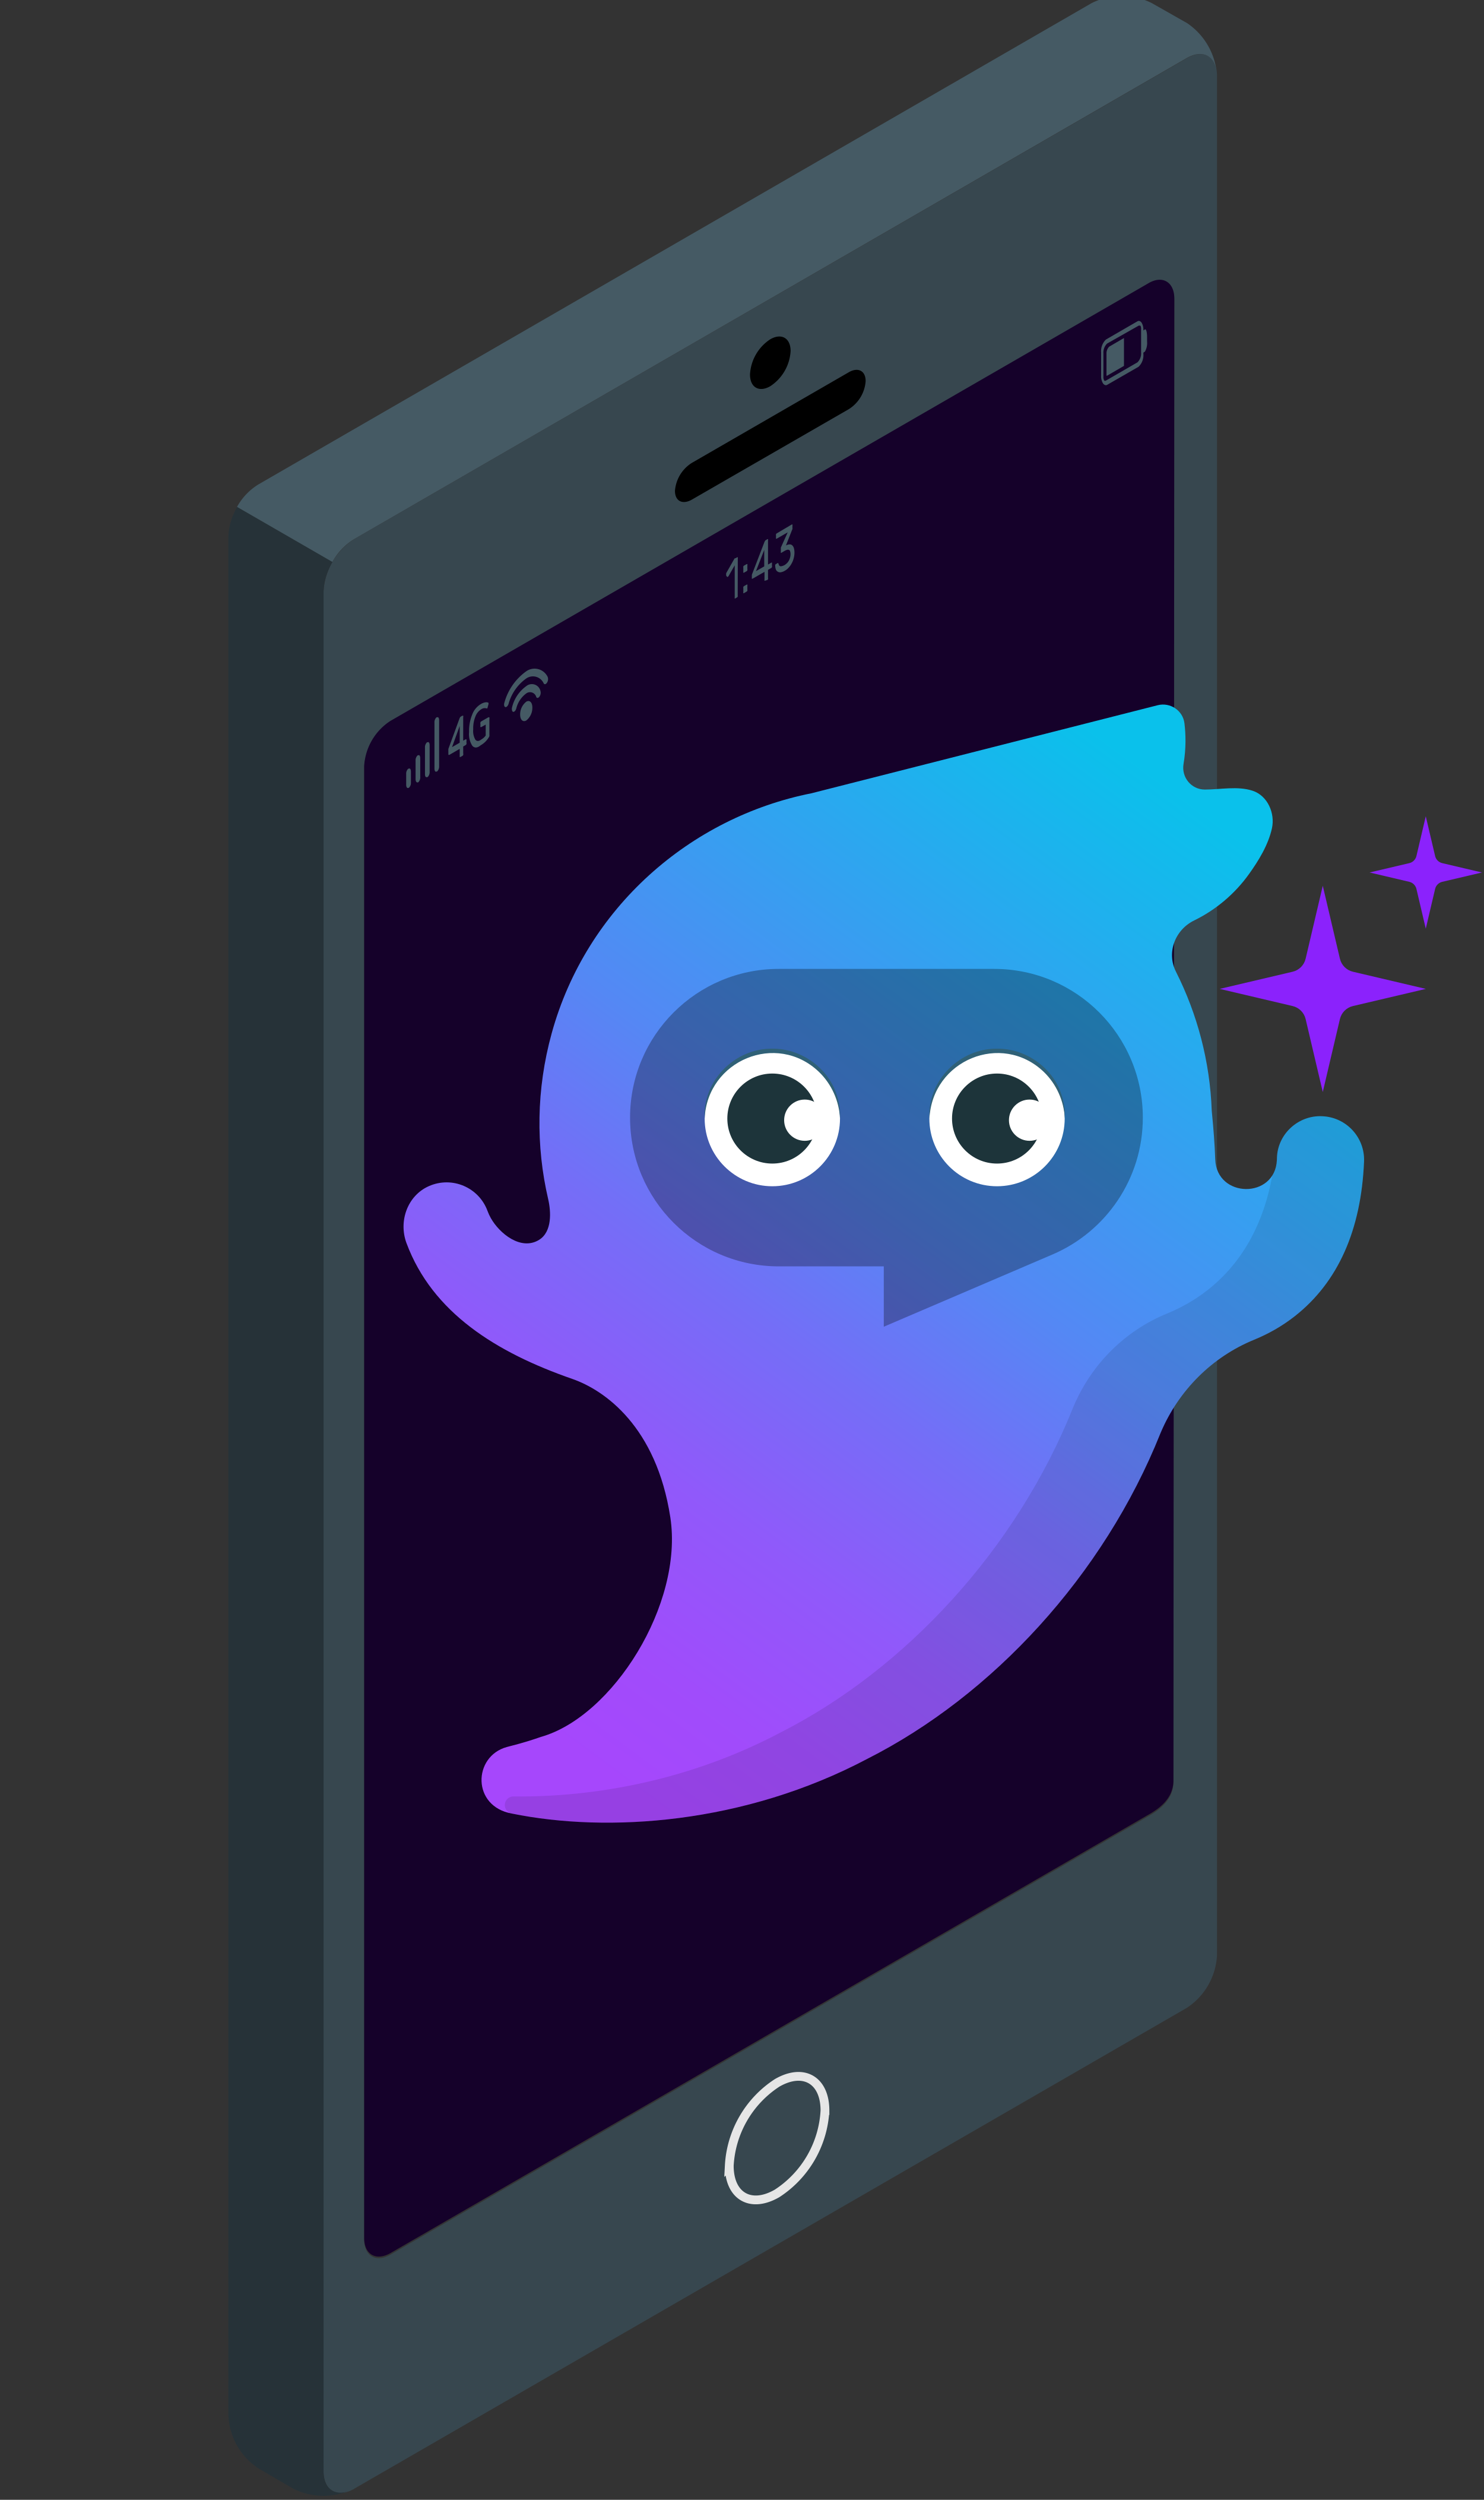 <?xml version="1.0" encoding="UTF-8" standalone="no"?>
<svg
   width="168.89"
   height="284.39"
   version="1.1"
   viewBox="0 0 168.89 284.39"
   xml:space="preserve"
   id="svg39"
   sodipodi:docname="mobile.svg"
   inkscape:version="1.3.2 (091e20e, 2023-11-25, custom)"
   xmlns:inkscape="http://www.inkscape.org/namespaces/inkscape"
   xmlns:sodipodi="http://sodipodi.sourceforge.net/DTD/sodipodi-0.dtd"
   xmlns="http://www.w3.org/2000/svg"
   xmlns:svg="http://www.w3.org/2000/svg"><rect x="0" y="0" width="168.89" height="284.39" fill="#333333" stroke="none"/><defs
     id="defs39" /><sodipodi:namedview
     id="namedview39"
     pagecolor="#ffffff"
     bordercolor="#000000"
     borderopacity="0.25"
     inkscape:showpageshadow="2"
     inkscape:pageopacity="0.0"
     inkscape:pagecheckerboard="0"
     inkscape:deskcolor="#d1d1d1"
     inkscape:zoom="2.7321634"
     inkscape:cx="58.927662"
     inkscape:cy="159.7635"
     inkscape:window-width="1920"
     inkscape:window-height="991"
     inkscape:window-x="-9"
     inkscape:window-y="-9"
     inkscape:window-maximized="1"
     inkscape:current-layer="g24" /><g
     transform="translate(26 -.455)"
     id="g39"><g
       transform="translate(-202.72 -107.91)"
       id="g38"><g
         transform="translate(23.166 62.42)"
         id="g24"><path
           d="m288.62 52.57-94.8 54.73a7.63 7.63 0 0 0-3.45 6v213.8c0 2.19 1.55 3.09 3.45 2l94.8-54.73a7.64 7.64 0 0 0 3.44-6v-213.81c0-2.2-1.54-3.09-3.44-1.99zm-1.52 196.08c0 1.88-1.32 3.08-3 4l-86.1 49.79c-1.63 0.94-3 0.18-3-1.71v-167.48a6.56 6.56 0 0 1 3-5.12l86.2-49.76c1.63-1 3-0.18 3 1.7z"
           fill="#37474f"
           id="path1" /><path
           d="m193.39 329.27a7.73 7.73 0 0 1-6.47-0.21l-3.92-2.28a7.59 7.59 0 0 1-3.45-6v-213.78a6.57 6.57 0 0 1 0.59-2.57 8 8 0 0 1 0.41-0.83l10.85 6.26a9.17 9.17 0 0 0-0.6 1.27 6.34 6.34 0 0 0-0.42 2.13v213.8c-0.01 2.03 1.31 2.94 3.01 2.21z"
           fill="#263238"
           id="path2" /><path
           d="m242 282.9c3-1.73 5.44-0.32 5.44 3.15a12 12 0 0 1-5.44 9.42c-3 1.74-5.45 0.33-5.45-3.14a12 12 0 0 1 5.45-9.43z"
           fill="none"
           stroke="#e6e6e6"
           stroke-miterlimit="10"
           id="path3" /><path
           d="m241.22 84.54c1.27-0.73 2.31-0.14 2.31 1.34a5.13 5.13 0 0 1-2.31 4c-1.28 0.74-2.31 0.14-2.31-1.33a5.11 5.11 0 0 1 2.31-4.01z"
           id="path4" /><path
           d="m232.3 98.6 17.84-10.3c1.06-0.62 1.93-0.18 1.93 1a4.1 4.1 0 0 1-1.93 3.2l-17.84 10.28c-1.07 0.61-1.93 0.18-1.93-1a4.13 4.13 0 0 1 1.93-3.18z"
           id="path5" /><path
           d="m287.1 248.48c0 1.88-1.32 3.08-3 4l-86.1 49.78c-1.63 0.94-3 0.18-3-1.71v-167.47a6.57 6.57 0 0 1 3-5.13l86.2-49.75c1.63-1 3-0.18 3 1.7z"
           fill="#fff"
           id="path6"
           style="fill:#15012a;fill-opacity:1" /><g
           fill="#455a64"
           id="g23"><path
             d="m292 54c-0.25-1.79-1.68-2.44-3.41-1.44l-94.78 54.74a7 7 0 0 0-2.43 2.57l-10.85-6.26a6.93 6.93 0 0 1 2.44-2.56l94.8-54.74a7.61 7.61 0 0 1 6.89 0l4 2.27a7.75 7.75 0 0 1 3.34 5.42z"
             id="path7" /><path
             d="m199.78 135.22v-1.22a0.77 0.77 0 0 1 0.24-0.61h0.06c0.13-0.08 0.24 0.08 0.24 0.34v1.23a0.78 0.78 0 0 1-0.24 0.62h-0.06c-0.13 0.06-0.24-0.09-0.24-0.36z"
             id="path8" /><path
             d="m200.85 134.61v-2.13a0.77 0.77 0 0 1 0.24-0.61h0.06c0.13-0.08 0.23 0.08 0.23 0.34v2.13a0.77 0.77 0 0 1-0.23 0.61h-0.06c-0.09 0.05-0.24-0.08-0.24-0.34z"
             id="path9" /><path
             d="m201.92 134v-3a0.77 0.77 0 0 1 0.23-0.61h0.07c0.13-0.08 0.23 0.08 0.23 0.34v3a0.79 0.79 0 0 1-0.23 0.62h-0.07c-0.15 0.06-0.23-0.09-0.23-0.35z"
             id="path10" /><path
             d="m203 133.37v-5.21a0.77 0.77 0 0 1 0.23-0.61h0.07c0.13-0.07 0.23 0.08 0.23 0.35v5.2a0.78 0.78 0 0 1-0.24 0.62h-0.06c-0.14 0.07-0.23-0.08-0.23-0.35z"
             id="path11" /><path
             d="m205.87 132.06v-0.16-0.76l-1.19 0.69c-0.07 0-0.1 0-0.1-0.1v-0.28a0.66 0.66 0 0 1 0-0.15v-0.15l1.27-3.47 0.06-0.13a0.24 0.24 0 0 1 0.09-0.08l0.16-0.1h0.11a0.3 0.3 0 0 1 0 0.17v2.67l0.26-0.15h0.11a0.34 0.34 0 0 1 0 0.17v0.18a0.47 0.47 0 0 1 0 0.19 0.25 0.25 0 0 1-0.11 0.12l-0.26 0.15v0.77a0.36 0.36 0 0 1 0 0.19 0.21 0.21 0 0 1-0.11 0.12l-0.2 0.11s-0.06 0.03-0.09 0zm0-1.62v-1.9l-0.87 2.4z"
             id="path12" /><path
             d="m207.3 130.78a2.47 2.47 0 0 1-0.36-1.56 4.88 4.88 0 0 1 0.36-2 2.33 2.33 0 0 1 1-1.19 1.3 1.3 0 0 1 0.48-0.18 0.5 0.5 0 0 1 0.37 0.05 0.08 0.08 0 0 1 0 0.07 0.34 0.34 0 0 1 0 0.09l-0.11 0.39s0 0.08-0.05 0.09 0 0-0.05 0a0.7 0.7 0 0 0-0.61 0.09 1.62 1.62 0 0 0-0.67 0.83 3.56 3.56 0 0 0-0.25 1.45 2 2 0 0 0 0.24 1.18c0.16 0.19 0.37 0.21 0.65 0a2.73 2.73 0 0 0 0.3-0.21 1.79 1.79 0 0 0 0.23-0.26v-1.24l-0.5 0.28h-0.1a0.32 0.32 0 0 1 0-0.17v-0.17a0.53 0.53 0 0 1 0-0.2 0.26 0.26 0 0 1 0.1-0.11l0.8-0.46q0.08 0 0.12 0a0.46 0.46 0 0 1 0 0.2v1.77a0.71 0.71 0 0 1 0 0.16 0.31 0.31 0 0 1-0.05 0.12 2.54 2.54 0 0 1-0.94 0.93c-0.4 0.34-0.73 0.32-0.96 0.05z"
             id="path13" /><path
             d="m283.48 82.66c-0.14-0.2-0.31-0.26-0.48-0.16l-3.58 2.07a1.82 1.82 0 0 0-0.55 1.45v2.68a1.51 1.51 0 0 0 0.21 0.85 0.46 0.46 0 0 0 0.19 0.18 0.29 0.29 0 0 0 0.28 0l3.58-2.06a1.83 1.83 0 0 0 0.55-1.45v-2.71a1.57 1.57 0 0 0-0.2-0.85zm-4.27 6.55a0.8 0.8 0 0 1-0.08-0.4v-2.68a1.43 1.43 0 0 1 0.42-1.1l3.58-2.03a0.16 0.16 0 0 1 0.15 0 0.12 0.12 0 0 1 0.07 0 0.87 0.87 0 0 1 0.07 0.39v2.68a1.41 1.41 0 0 1-0.42 1.1l-3.58 2.07q-0.14 0.08-0.21-0.03z"
             id="path14" /><path
             d="m281.47 84.4v3.17l-1.93 1.12h-0.06v-2.49a1.08 1.08 0 0 1 0.31-0.82z"
             id="path15" /><path
             d="m283.86 83.42c0.13-0.07 0.24 0.31 0.24 0.86v0.5a2 2 0 0 1-0.24 1.16l-0.24 0.16v-2.53z"
             id="path16" /><path
             d="m214.14 126.44a1.84 1.84 0 0 1-0.69 1.47c-0.39 0.22-0.7-0.08-0.7-0.67a1.83 1.83 0 0 1 0.7-1.47c0.38-0.22 0.69 0.08 0.69 0.67z"
             id="path17" /><path
             d="m213.45 124a4.16 4.16 0 0 0-1.62 2.42c-0.06 0.21 0 0.42 0.08 0.49 0.13 0.08 0.32-0.09 0.4-0.36a3 3 0 0 1 1.14-1.72 0.73 0.73 0 0 1 1.13 0.4c0.08 0.19 0.28 0.13 0.41-0.1a0.76 0.76 0 0 0 0.07-0.58 1 1 0 0 0-1.61-0.55z"
             id="path18" /><path
             d="m213.45 122.31a6.49 6.49 0 0 0-2.48 3.53c-0.08 0.23-0.06 0.46 0.06 0.53 0.12 0.08 0.31-0.08 0.4-0.34a5.26 5.26 0 0 1 2-2.89 1.34 1.34 0 0 1 2 0.55c0.09 0.16 0.27 0.11 0.4-0.12a0.73 0.73 0 0 0 0.06-0.6 1.65 1.65 0 0 0-2.44-0.66z"
             id="path19" /><path
             d="m237.51 113.67a0.37 0.37 0 0 1 0 0.14 0.17 0.17 0 0 1-0.08 0.1l-0.18 0.11a0.08 0.08 0 0 1-0.08 0 0.16 0.16 0 0 1 0-0.11v-3.65l-0.7 1.22s-0.06 0.08-0.09 0.09a0.08 0.08 0 0 1-0.08 0l-0.1-0.15a0.16 0.16 0 0 1 0-0.12 0.42 0.42 0 0 1 0-0.15l0.92-1.62a0.3 0.3 0 0 1 0.07-0.08h0.07l0.18-0.1a0.06 0.06 0 0 1 0.08 0 0.18 0.18 0 0 1 0 0.11z"
             id="path20" /><path
             d="m238.52 110.13a0.07 0.07 0 0 1 0.09 0 0.16 0.16 0 0 1 0 0.11v0.44a0.4 0.4 0 0 1 0 0.15s-0.05 0.08-0.09 0.1l-0.29 0.16a0.06 0.06 0 0 1-0.08 0 0.18 0.18 0 0 1 0-0.11v-0.44a0.4 0.4 0 0 1 0-0.15 0.21 0.21 0 0 1 0.08-0.1zm0 2.33a0.07 0.07 0 0 1 0.09 0 0.16 0.16 0 0 1 0 0.11v0.43a0.4 0.4 0 0 1 0 0.15 0.22 0.22 0 0 1-0.09 0.1l-0.29 0.17a0.06 0.06 0 0 1-0.08 0 0.16 0.16 0 0 1 0-0.11v-0.44a0.4 0.4 0 0 1 0-0.15 0.27 0.27 0 0 1 0.08-0.1z"
             id="path21" /><path
             d="m240.64 112a0.06 0.06 0 0 1-0.08 0 0.16 0.16 0 0 1 0-0.11v-0.89l-1.36 0.78h-0.08a0.15 0.15 0 0 1 0-0.1v-0.24a0.52 0.52 0 0 1 0.06-0.26l1.36-3.54a0.8 0.8 0 0 1 0.08-0.16 0.2 0.2 0 0 1 0.09-0.09l0.17-0.1a0.06 0.06 0 0 1 0.08 0 0.12 0.12 0 0 1 0 0.11v2.77l0.37-0.21a0.06 0.06 0 0 1 0.08 0 0.18 0.18 0 0 1 0 0.11v0.24a0.4 0.4 0 0 1 0 0.15 0.27 0.27 0 0 1-0.08 0.1l-0.37 0.21v0.91a0.28 0.28 0 0 1 0 0.15 0.21 0.21 0 0 1-0.08 0.1zm-0.11-1.62v-1.87l-0.94 2.41z"
             id="path22" /><path
             d="m242.14 110.05 0.06 0.17a0.3 0.3 0 0 0 0.12 0.13 0.33 0.33 0 0 0 0.2 0 1.14 1.14 0 0 0 0.34-0.13 2.19 2.19 0 0 0 0.25-0.2 1.21 1.21 0 0 0 0.21-0.28 1.28 1.28 0 0 0 0.14-0.34 1.35 1.35 0 0 0 0.06-0.41 1 1 0 0 0-0.05-0.33c0-0.08-0.08-0.14-0.14-0.16a0.37 0.37 0 0 0-0.21 0 1.12 1.12 0 0 0-0.26 0.11l-0.36 0.21a0.05 0.05 0 0 1-0.08 0 0.11 0.11 0 0 1 0-0.1v-0.24a0.5 0.5 0 0 1 0-0.12v-0.12l0.78-1.73-1.24 0.71a0.07 0.07 0 0 1-0.09 0 0.18 0.18 0 0 1 0-0.11v-0.24a0.4 0.4 0 0 1 0-0.15 0.22 0.22 0 0 1 0.09-0.1l1.69-1a0.1 0.1 0 0 1 0.09 0 0.16 0.16 0 0 1 0 0.11v0.27a0.5 0.5 0 0 1 0 0.12 0.94 0.94 0 0 1-0.06 0.15l-0.68 1.73a0.92 0.92 0 0 1 0.39-0.12 0.42 0.42 0 0 1 0.31 0.09 0.68 0.68 0 0 1 0.2 0.32 1.81 1.81 0 0 1 0.07 0.52 2.37 2.37 0 0 1-0.09 0.65 2.13 2.13 0 0 1-0.23 0.58 2.08 2.08 0 0 1-0.34 0.48 1.58 1.58 0 0 1-0.41 0.34 1.31 1.31 0 0 1-0.5 0.19 0.5 0.5 0 0 1-0.35-0.08 0.46 0.46 0 0 1-0.2-0.25 1.23 1.23 0 0 1-0.07-0.39 0.27 0.27 0 0 1 0-0.12 0.18 0.18 0 0 1 0.06-0.08l0.2-0.12a0.06 0.06 0 0 1 0.08 0 0.11 0.11 0 0 1 0.02 0.04z"
             id="path23" /></g></g><g
         transform="matrix(.251 0 0 .251 33.014 1.12)"
         id="g37">
	<linearGradient
   id="SVGID_1_"
   x1="786.19"
   x2="1119.9"
   y1="1232.5"
   y2="778.54"
   gradientUnits="userSpaceOnUse">
		<stop
   stop-color="#A647FC"
   offset=".064"
   id="stop24" />
		<stop
   stop-color="#A04CFB"
   offset=".162"
   id="stop25" />
		<stop
   stop-color="#9059FA"
   offset=".29"
   id="stop26" />
		<stop
   stop-color="#746EF7"
   offset=".435"
   id="stop27" />
		<stop
   stop-color="#5488F4"
   offset=".572"
   id="stop28" />
		<stop
   stop-color="#0AC1EB"
   offset=".975"
   id="stop29" />
	</linearGradient>
	<path
   class="st0"
   d="m1172.1 933.2c-10.786-0.571-20.308 7.994-20.573 18.906-0.01 0.308-0.018 0.615-0.031 0.919-0.777 17.75-27.348 17.465-27.957-0.291-0.233-6.784-0.787-13.912-1.587-22.08-0.807-22.217-6.486-43.644-16.214-62.948-4.375-8.68-0.457-18.997 8.278-23.262 9.807-4.788 18.37-12.021 24.738-20.882 4.467-6.216 8.815-13.289 10.49-20.843 1.505-6.79-1.918-14.809-8.781-17.053-6.774-2.215-14.674-0.533-21.647-0.533-6.142 0-10.679-5.564-9.648-11.62 1.206-7.085 1.009-13.433 0.414-18.388-0.701-5.834-6.465-9.662-12.16-8.214l-156.93 39.9c-55.038 10.932-102.1 51.883-117.8 108.73-7.047 25.512-7.2 51.207-1.624 75.164 1.349 5.796 1.823 14.818-4.052 18.486-8.254 5.154-18.072-2.901-21.956-9.865-0.568-1.019-1.067-2.079-1.468-3.175-3.9-10.677-16.062-15.966-26.652-11.248-9.683 4.314-13.793 15.905-10.089 25.837 11.739 31.483 40.658 49.532 75.156 61.513 14.802 5.141 38.153 21.721 44.458 62.735 6.05 39.363-26.181 90.397-58.71 99.536-7.809 2.741-12.813 3.847-15.46 4.582-15.341 4.265-15.912 26.94 2.352 30.159 43.35 8.816 105.2 4.802 161.29-24.887 56.309-28.529 106.88-82.729 132.8-147.59l0.148-0.348c8.074-18.963 23.188-34.128 42.263-41.933 6.342-2.595 12.655-6.093 18.586-10.772 19.438-15.336 29.962-38.874 31.275-69.959 0.462-10.902-8.001-20.114-18.907-20.573z"
   fill="url(#SVGID_1_)"
   id="path29" />



	
		<path
   class="st3"
   d="m1172.3 828.74 7.775 33.061c0.689 2.928 2.975 5.215 5.904 5.904l33.061 7.775-33.061 7.775c-2.928 0.689-5.215 2.975-5.904 5.904l-7.775 33.061-7.775-33.061c-0.689-2.928-2.975-5.215-5.904-5.904l-33.061-7.775 33.061-7.775c2.928-0.689 5.215-2.975 5.904-5.904z"
   id="path30" />
		<path
   class="st3"
   d="m1219 797.24 4.238 18.02c0.375 1.596 1.622 2.842 3.218 3.218l18.02 4.238-18.02 4.238c-1.596 0.375-2.842 1.622-3.218 3.218l-4.238 18.02-4.238-18.02c-0.375-1.596-1.622-2.842-3.218-3.218l-18.02-4.238 18.02-4.238c1.596-0.375 2.842-1.622 3.218-3.218z"
   id="path31" />
	


	
		<g
   class="st8"
   id="g32">
			<path
   d="m1172.1 933.2c-10.786-0.571-20.308 7.994-20.573 18.906-0.01 0.308-0.018 0.615-0.031 0.919-0.12 2.731-0.901 4.983-2.054 6.862-4.024 22.282-13.75 39.778-29.228 51.99-5.932 4.68-12.244 8.177-18.586 10.772-19.075 7.805-34.189 22.97-42.264 41.933l-0.148 0.348c-25.921 64.863-76.496 119.06-132.8 147.59-40.388 21.376-83.743 29.425-121.04 28.972-2.038-0.025-3.754 1.518-3.945 3.547s1.206 3.869 3.215 4.223c-1e-3 0 0 0 0 0 43.35 8.816 105.2 4.802 161.29-24.887 56.309-28.529 106.88-82.729 132.8-147.59l0.148-0.348c8.074-18.963 23.188-34.128 42.264-41.933 6.342-2.595 12.654-6.093 18.586-10.772 19.438-15.336 29.962-38.874 31.275-69.959 0.462-10.902-8.001-20.114-18.907-20.573z"
   id="path32" />
		</g>
		<path
   class="st9"
   d="m1023.3 866.42h-97.673c-37.231 0-67.412 30.181-67.412 67.412s30.181 67.412 67.412 67.412h47.63v27.356l76.616-32.795c24.018-10.312 40.839-34.178 40.839-61.972 0-37.232-30.182-67.413-67.412-67.413z"
   id="path33" />
		
			<circle
   class="st10"
   cx="1024.6"
   cy="934.25"
   r="30.683"
   id="circle33" />
			<circle
   class="st11"
   cx="1024.6"
   cy="934.25"
   r="20.402"
   id="circle34" />
			<path
   class="st10"
   d="m1048.7 934.99c0 5.163-4.185 9.348-9.348 9.348s-9.348-4.185-9.348-9.348 4.185-9.348 9.348-9.348 9.348 4.185 9.348 9.348z"
   id="path34" />
			
				<path
   class="st12"
   d="m993.97 934.25c-0.98-17.112 13.642-31.846 30.683-31.673 12.474-0.119 24.494 8.022 28.794 19.746 1.412 3.826 2.106 7.906 1.889 11.927-0.368-8.048-3.884-15.715-9.533-21.15-19.192-18.342-50.611-5.244-51.833 21.15z"
   id="path35" />
			
		
		
			<circle
   class="st10"
   cx="922.72"
   cy="934.25"
   r="30.683"
   id="circle35" />
			<circle
   class="st11"
   cx="922.72"
   cy="934.25"
   r="20.402"
   id="circle36" />
			<path
   class="st10"
   d="m946.77 934.99c0 5.163-4.185 9.348-9.348 9.348s-9.348-4.185-9.348-9.348 4.185-9.348 9.348-9.348c5.162 0 9.348 4.185 9.348 9.348z"
   id="path36" />
			
				<path
   class="st12"
   d="m892.03 934.25c-0.98-17.112 13.642-31.846 30.683-31.673 12.474-0.119 24.494 8.022 28.794 19.746 1.412 3.826 2.107 7.906 1.889 11.927-0.368-8.048-3.884-15.715-9.533-21.15-19.191-18.342-50.611-5.244-51.833 21.15z"
   id="path37" />
			
		
	
</g></g></g><style
     type="text/css"
     id="style39">
	.st0{fill:url(#SVGID_1_);}
	.st1{fill:url(#SVGID_00000100353694981261461860000015795228784563656352_);}
	.st2{fill:url(#SVGID_00000100365823871909145070000018190340866348265148_);}
	.st3{fill:#8B22FC;}
	.st4{fill:url(#SVGID_00000104671511129096025470000014476161546703564719_);}
	.st5{fill:#5488F4;}
	.st6{fill:#0AC1EB;}
	.st7{fill:none;stroke:#000000;stroke-miterlimit:10;}
	.st8{opacity:0.1;}
	.st9{opacity:0.3;}
	.st10{fill:#FFFFFF;}
	.st11{fill:#1D343A;}
	.st12{fill:#306177;}
</style></svg>
